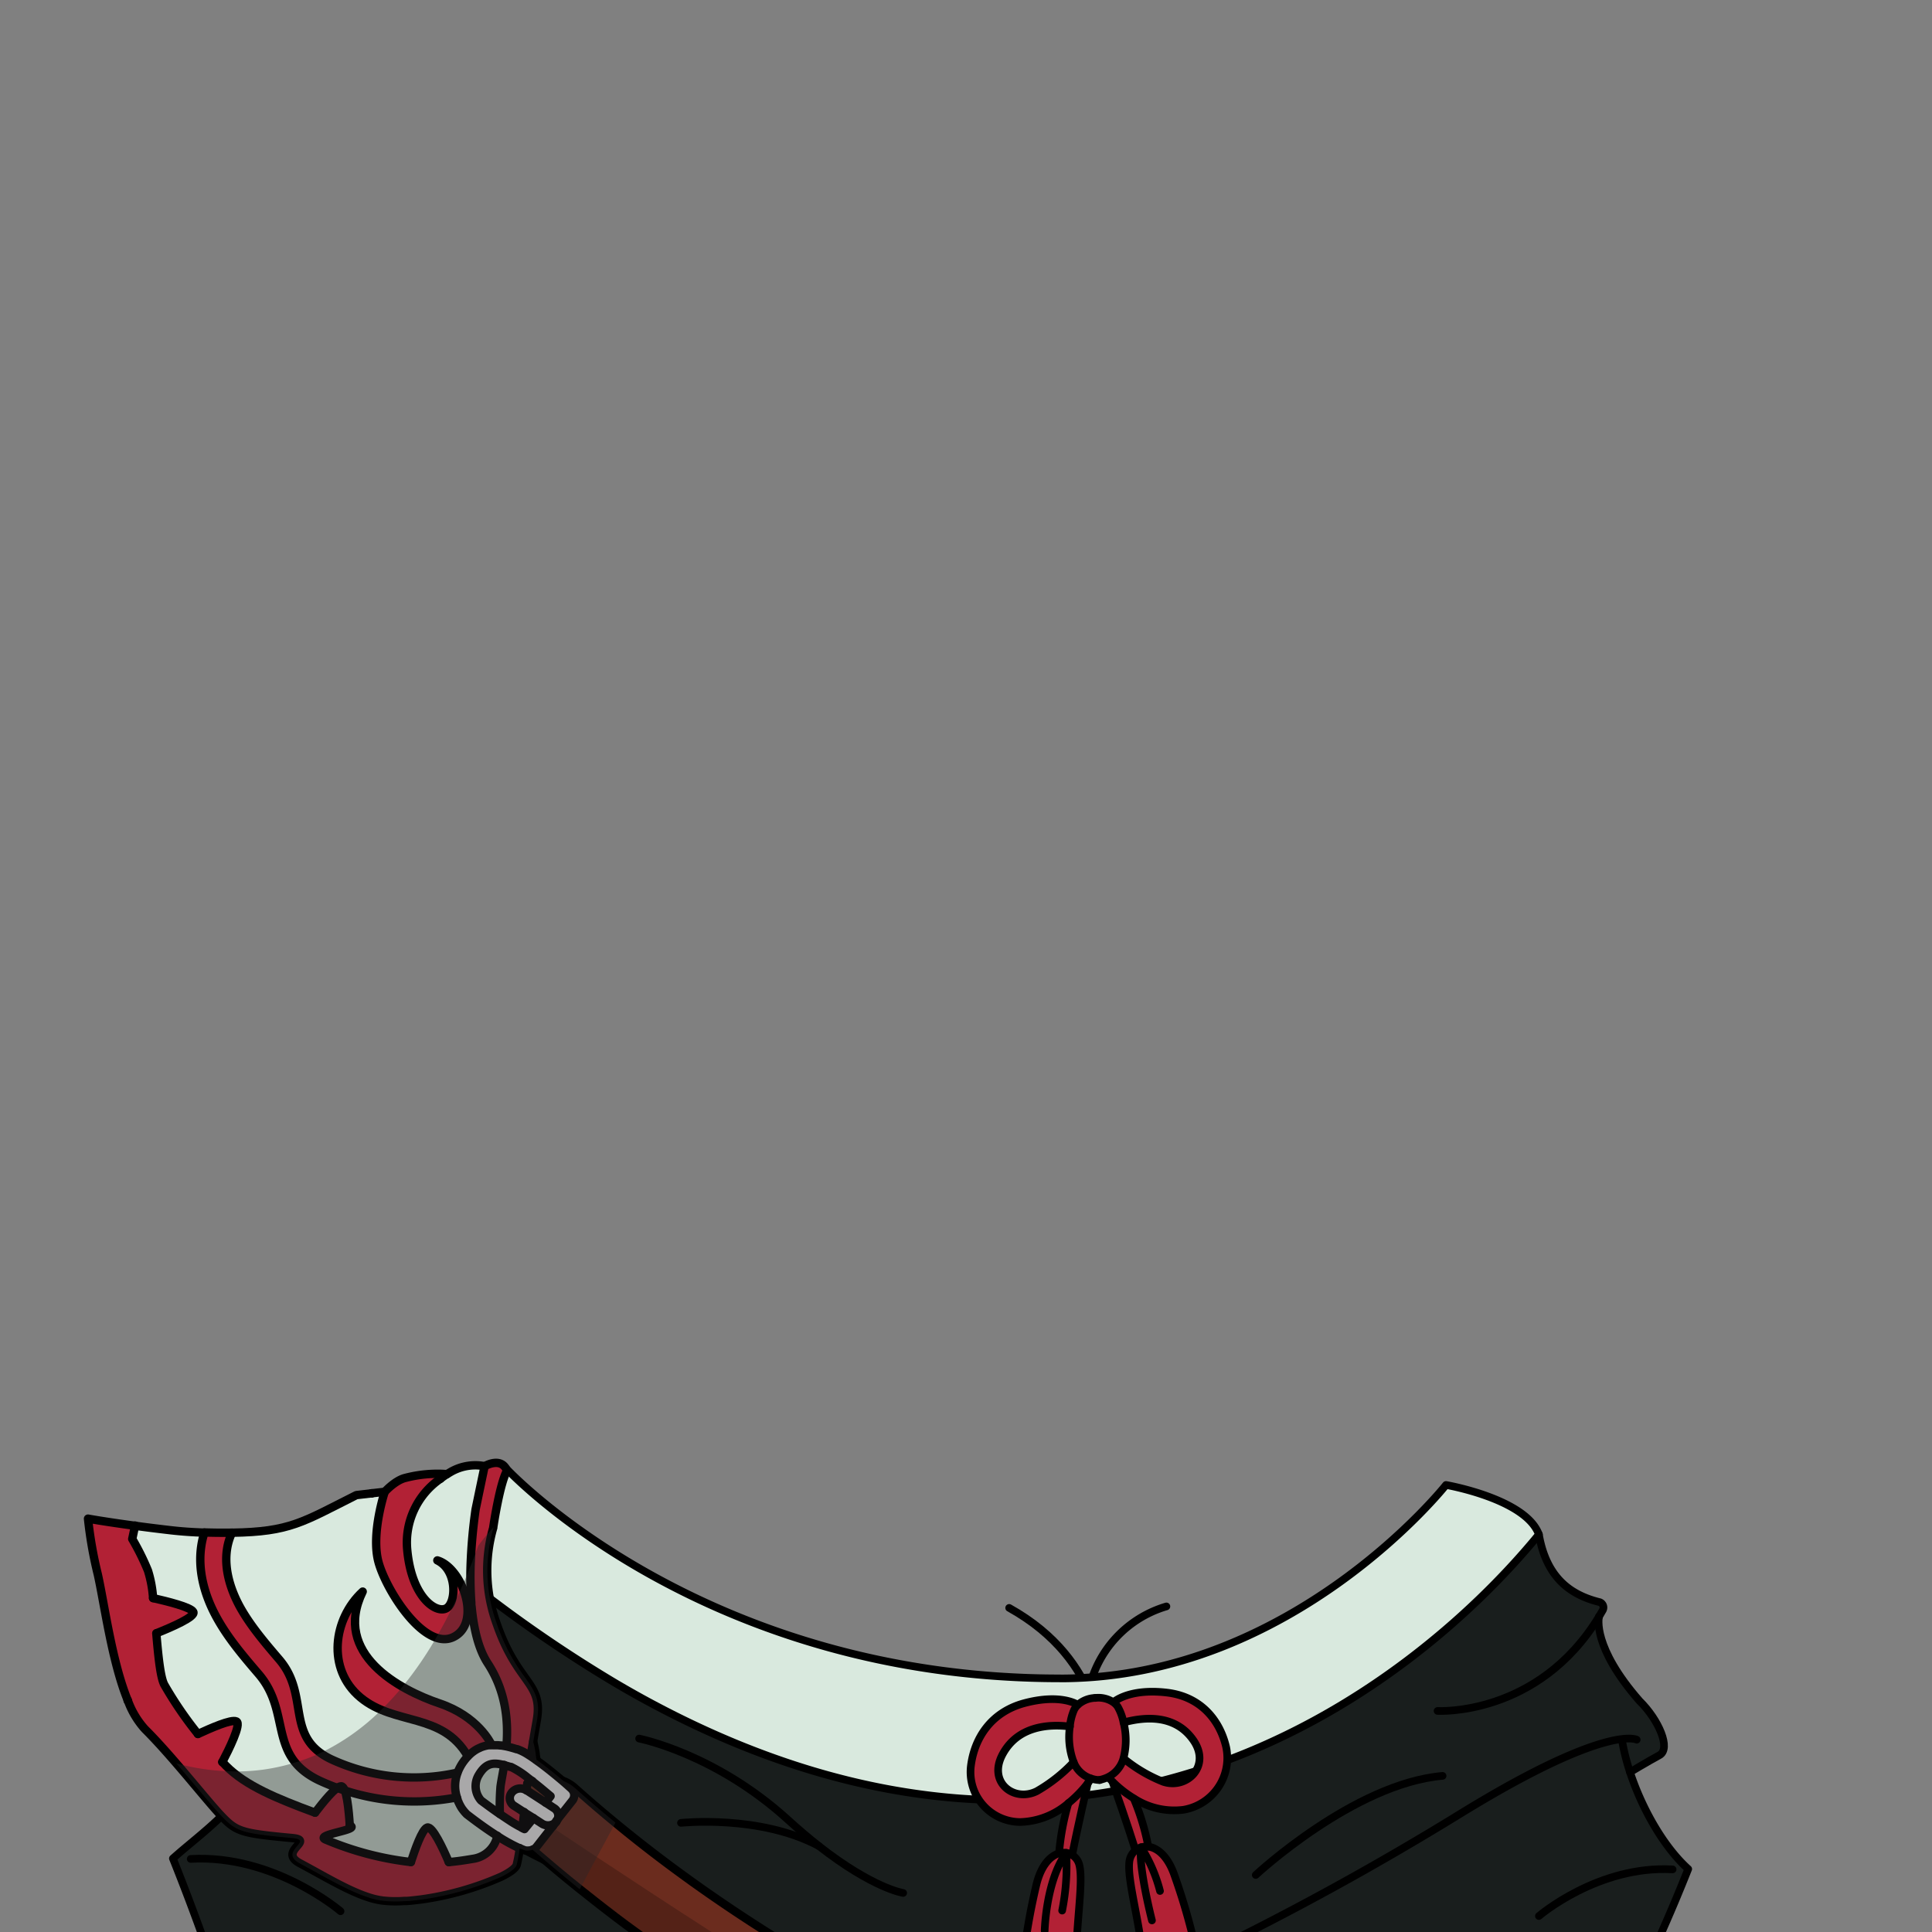 <svg xmlns="http://www.w3.org/2000/svg" xmlns:xlink="http://www.w3.org/1999/xlink" viewBox="0 0 432 432">
  <rect x="0" y="0" width="432" height="432" fill="#808080" stroke="none"/>
  <defs>
    <style>.GUNDAN_GOAT_OUTFIT_GUNDAN_GOAT_OUTFIT_24_cls-1,.GUNDAN_GOAT_OUTFIT_GUNDAN_GOAT_OUTFIT_24_cls-10,.GUNDAN_GOAT_OUTFIT_GUNDAN_GOAT_OUTFIT_24_cls-3{fill:none;}.GUNDAN_GOAT_OUTFIT_GUNDAN_GOAT_OUTFIT_24_cls-2{isolation:isolate;}.GUNDAN_GOAT_OUTFIT_GUNDAN_GOAT_OUTFIT_24_cls-10,.GUNDAN_GOAT_OUTFIT_GUNDAN_GOAT_OUTFIT_24_cls-3{stroke:#000;stroke-linecap:round;stroke-linejoin:round;}.GUNDAN_GOAT_OUTFIT_GUNDAN_GOAT_OUTFIT_24_cls-3{stroke-width:1.71px;}.GUNDAN_GOAT_OUTFIT_GUNDAN_GOAT_OUTFIT_24_cls-4{fill:#191e1d;}.GUNDAN_GOAT_OUTFIT_GUNDAN_GOAT_OUTFIT_24_cls-5{fill:#d9e9de;}.GUNDAN_GOAT_OUTFIT_GUNDAN_GOAT_OUTFIT_24_cls-6{fill:#b22135;}.GUNDAN_GOAT_OUTFIT_GUNDAN_GOAT_OUTFIT_24_cls-7{clip-path:url(#GUNDAN_GOAT_OUTFIT_GUNDAN_GOAT_OUTFIT_24_clip-path);}.GUNDAN_GOAT_OUTFIT_GUNDAN_GOAT_OUTFIT_24_cls-8{fill:#fff;}.GUNDAN_GOAT_OUTFIT_GUNDAN_GOAT_OUTFIT_24_cls-9{fill:#6b2c1e;}.GUNDAN_GOAT_OUTFIT_GUNDAN_GOAT_OUTFIT_24_cls-10{stroke-width:1.87px;}.GUNDAN_GOAT_OUTFIT_GUNDAN_GOAT_OUTFIT_24_cls-11{opacity:0.22;}.GUNDAN_GOAT_OUTFIT_GUNDAN_GOAT_OUTFIT_24_cls-11,.GUNDAN_GOAT_OUTFIT_GUNDAN_GOAT_OUTFIT_24_cls-12{mix-blend-mode:multiply;}.GUNDAN_GOAT_OUTFIT_GUNDAN_GOAT_OUTFIT_24_cls-12{fill:#282628;opacity:0.4;}</style>
    <clipPath id="clip-path">
      <polygon class="GUNDAN_GOAT_OUTFIT_GUNDAN_GOAT_OUTFIT_24_cls-1" points="171.14 441.61 0 441.61 9.38 317.08 180.52 317.08 171.14 441.61" />
    </clipPath>
  </defs>
  <g class="GUNDAN_GOAT_OUTFIT_GUNDAN_GOAT_OUTFIT_24_cls-2">
    <g id="outfit">
      <path class="GUNDAN_GOAT_OUTFIT_GUNDAN_GOAT_OUTFIT_24_cls-3" d="M225.65,359.53c21.47,11.94,20.52,31.13,20.52,31.13" />
      <path class="GUNDAN_GOAT_OUTFIT_GUNDAN_GOAT_OUTFIT_24_cls-3" d="M243.39,378.2a25,25,0,0,1,17.42-19" />
      <path class="GUNDAN_GOAT_OUTFIT_GUNDAN_GOAT_OUTFIT_24_cls-4" d="M170.57,437.06,48,440.7S44,428.87,38.66,415.56c6.19-5.57,15.73-11.92,18.75-21a54.55,54.55,0,0,0,2.07-8.21v-.16c5.14.62,12.43.82,36,15.24,6.38,3.91,12.51,7.54,18.29,10.87C141,428,170.57,437.06,170.57,437.06Z" />
      <path class="GUNDAN_GOAT_OUTFIT_GUNDAN_GOAT_OUTFIT_24_cls-4" d="M371.05,392.5c-2.66,1.43-6.58,3.8-6.58,3.8a49.72,49.72,0,0,1-1.84-7.3v-.15c-4.59.57-14.77,3.63-35.69,16.46a658,658,0,0,1-57.76,31.75h-98.6S141,428,113.74,412.27c-5.78-3.33-11.91-7-18.29-10.87-23.53-14.42-30.82-14.62-36-15.24v.16a54.55,54.55,0,0,1-2.07,8.21S53,391.86,50,390.25s.19-8.91,5-13.63c11.84-13.52,10.27-20.79,10.17-21.23v0c-.31-.48-.6-1-.89-1.5a1.43,1.43,0,0,1,.72-2.07c7.55-1.86,20.81-2,22.67-12.71,17.09,15.47,34.18,20.2,50,29.77h0v0C241.88,432,316.39,377,344.1,343.1c1.66,9.54,6.89,13.5,13.61,15.15a1.27,1.27,0,0,1,.65,1.84c-.27.45-.52.9-.8,1.34v0c-.1.39-1.49,6.87,9.05,18.91C370.89,384.57,373.71,391.06,371.05,392.5Z" />
      <path class="GUNDAN_GOAT_OUTFIT_GUNDAN_GOAT_OUTFIT_24_cls-4" d="M364.47,396.3c2.69,8.12,7.5,16.66,13,21.62-4.71,11.85-8.24,19.14-8.24,19.14H269.17a658,658,0,0,0,57.76-31.75c20.92-12.83,31.1-15.89,35.69-16.46l0,.15A48.4,48.4,0,0,0,364.47,396.3Z" />
      <path class="GUNDAN_GOAT_OUTFIT_GUNDAN_GOAT_OUTFIT_24_cls-5" d="M344.1,343.11l-1,1.22c-27.64,33.06-98.51,89.12-196.84,36.87q-4.41-2.34-8.9-5h0A324.76,324.76,0,0,1,91,342.09q-1.68-1.48-3.37-3l25.57-10.73,0,0c1.34,1.43,44.67,46.93,123.85,46.93,52,0,86.22-43.26,86.22-43.26S341.21,335.12,344.1,343.11Z" />
      <path class="GUNDAN_GOAT_OUTFIT_GUNDAN_GOAT_OUTFIT_24_cls-3" d="M209.81,437.06H369.25s3.53-7.29,8.24-19.14c-5.52-5-10.33-13.5-13-21.62a48.4,48.4,0,0,1-1.83-7.3" />
      <path class="GUNDAN_GOAT_OUTFIT_GUNDAN_GOAT_OUTFIT_24_cls-3" d="M269.17,437.06a658,658,0,0,0,57.76-31.75c20.92-12.83,31.1-15.89,35.69-16.46,2.52-.3,3.35.15,3.35.15" />
      <path class="GUNDAN_GOAT_OUTFIT_GUNDAN_GOAT_OUTFIT_24_cls-3" d="M357.56,361.43c.28-.44.53-.89.8-1.34a1.27,1.27,0,0,0-.65-1.84c-6.72-1.65-11.95-5.61-13.61-15.15" />
      <path class="GUNDAN_GOAT_OUTFIT_GUNDAN_GOAT_OUTFIT_24_cls-3" d="M321.44,382.57s22.48,1.32,36.12-21.11" />
      <path class="GUNDAN_GOAT_OUTFIT_GUNDAN_GOAT_OUTFIT_24_cls-3" d="M357.56,361.43v0c-.1.39-1.49,6.87,9.05,18.91,4.28,4.2,7.1,10.69,4.44,12.13s-6.58,3.8-6.58,3.8" />
      <path class="GUNDAN_GOAT_OUTFIT_GUNDAN_GOAT_OUTFIT_24_cls-3" d="M344.1,428.43S357.33,417.05,374,418" />
      <path class="GUNDAN_GOAT_OUTFIT_GUNDAN_GOAT_OUTFIT_24_cls-3" d="M209.81,437.06H170.57L48,440.7S44,428.87,38.66,415.56c6.19-5.57,15.73-11.92,18.75-21a54.55,54.55,0,0,0,2.07-8.21" />
      <path class="GUNDAN_GOAT_OUTFIT_GUNDAN_GOAT_OUTFIT_24_cls-3" d="M170.57,437.06s-38.71-13.34-75.12-35.66c-23.53-14.42-30.82-14.62-36-15.24-2.82-.34-3.75.16-3.75.16" />
      <path class="GUNDAN_GOAT_OUTFIT_GUNDAN_GOAT_OUTFIT_24_cls-3" d="M65.17,355.36c-.31-.48-.6-1-.89-1.5a1.43,1.43,0,0,1,.72-2.07c7.55-1.86,20.81-2,22.67-12.71" />
      <path class="GUNDAN_GOAT_OUTFIT_GUNDAN_GOAT_OUTFIT_24_cls-3" d="M101.6,375.85s-21.12,4.73-36.42-20.46" />
      <path class="GUNDAN_GOAT_OUTFIT_GUNDAN_GOAT_OUTFIT_24_cls-3" d="M65.17,355.36v0c.1.44,1.67,7.71-10.17,21.23-4.8,4.72-8,12-5,13.63s7.39,4.28,7.39,4.28" />
      <path class="GUNDAN_GOAT_OUTFIT_GUNDAN_GOAT_OUTFIT_24_cls-3" d="M76.15,427.36S61.3,414.6,42.64,415.66" />
      <path class="GUNDAN_GOAT_OUTFIT_GUNDAN_GOAT_OUTFIT_24_cls-3" d="M237.11,375.3c52,0,86.22-43.26,86.22-43.26s17.88,3.08,20.77,11.07l-1,1.22c-27.64,33.06-98.51,89.12-196.84,36.87q-4.41-2.34-8.9-5A301.07,301.07,0,0,1,91,342.09q-1.68-1.48-3.37-3l25.57-10.73,0,0c1.34,1.43,44.67,46.93,123.85,46.93" />
      <path class="GUNDAN_GOAT_OUTFIT_GUNDAN_GOAT_OUTFIT_24_cls-3" d="M142.91,388.75s17,3.31,33.34,18.21c2.44,2.22,4.72,4.14,6.84,5.81,12.09,9.48,18.86,10.5,18.86,10.5" />
      <path class="GUNDAN_GOAT_OUTFIT_GUNDAN_GOAT_OUTFIT_24_cls-3" d="M152.27,407.6s17.55-1.89,30.82,5.17" />
      <path class="GUNDAN_GOAT_OUTFIT_GUNDAN_GOAT_OUTFIT_24_cls-3" d="M280.79,419.25s21.93-20.45,41.78-22.16" />
      <path class="GUNDAN_GOAT_OUTFIT_GUNDAN_GOAT_OUTFIT_24_cls-6" d="M243.23,398.75s-2.2,9.42-3.49,16a3.22,3.22,0,0,0-1.32-.47,3.87,3.87,0,0,0-1.61.11,56.42,56.42,0,0,1,2.09-11.23,27.13,27.13,0,0,0,4.32-4.43Z" />
      <path class="GUNDAN_GOAT_OUTFIT_GUNDAN_GOAT_OUTFIT_24_cls-6" d="M255.14,413a3.25,3.25,0,0,0-1.24.67c-1.83-5.87-4.69-14-5.12-15.22a25.08,25.08,0,0,0,4.74,3.68,53.44,53.44,0,0,1,3.24,10.74A4.17,4.17,0,0,0,255.14,413Z" />
      <path class="GUNDAN_GOAT_OUTFIT_GUNDAN_GOAT_OUTFIT_24_cls-6" d="M256.76,412.91c2,.27,4.19,2,5.67,5.91a140.7,140.7,0,0,1,5.18,18.1s-6,4.45-11.92,2.41c-.64-9-3.67-18.78-3.17-23a3.87,3.87,0,0,1,1.38-2.59,3.25,3.25,0,0,1,1.24-.67A4.17,4.17,0,0,1,256.76,412.91Z" />
      <path class="GUNDAN_GOAT_OUTFIT_GUNDAN_GOAT_OUTFIT_24_cls-6" d="M274.11,390.62c-1.46-6.16-5.81-11.3-13.31-12.16-8.51-1-11.85,2.14-11.85,2.14a6,6,0,0,0-4-.94,6.16,6.16,0,0,0-3.9,1.54s-3.65-2.59-12-.36c-7.36,2-11.12,7.74-11.91,14.06a11.19,11.19,0,0,0,11,12.51,17.2,17.2,0,0,0,10.82-4.23,27.13,27.13,0,0,0,4.32-4.43h0c.49-.65.75-1.06.75-1.06a7.05,7.05,0,0,0,1.91.34,8.21,8.21,0,0,0,1.87-.62,14.31,14.31,0,0,0,1,1.08,25.08,25.08,0,0,0,4.74,3.68,16.54,16.54,0,0,0,11,2.5A11.75,11.75,0,0,0,274.11,390.62Zm-42.25,9.88c-5.06,2.56-11.05-1.93-7.71-8.18s10-6.88,15.08-6.27a15.87,15.87,0,0,0,.84,7.95A35.46,35.46,0,0,1,231.86,400.5Zm28.22-2.13a33.21,33.21,0,0,1-8.83-5.21,16.09,16.09,0,0,0,0-8c5-1.36,11.67-1.74,15.63,4S265.38,400.16,260.08,398.37Z" />
      <path class="GUNDAN_GOAT_OUTFIT_GUNDAN_GOAT_OUTFIT_24_cls-6" d="M239.74,414.77a3.65,3.65,0,0,1,1.64,2.37c1,4.14-1,14.34-.69,23.31-5.66,2.92-12.08-.6-12.08-.6a145.26,145.26,0,0,1,3.21-18.73c1.06-4.12,3.08-6.16,5-6.71a3.87,3.87,0,0,1,1.61-.11A3.22,3.22,0,0,1,239.74,414.77Z" />
      <path class="GUNDAN_GOAT_OUTFIT_GUNDAN_GOAT_OUTFIT_24_cls-3" d="M244.91,379.66a6.16,6.16,0,0,0-3.9,1.54,4,4,0,0,0-.85,1.15,12.16,12.16,0,0,0-.93,3.7,15.87,15.87,0,0,0,.84,7.95,6.21,6.21,0,0,0,3.91,3.69,7.05,7.05,0,0,0,1.91.34" />
      <path class="GUNDAN_GOAT_OUTFIT_GUNDAN_GOAT_OUTFIT_24_cls-3" d="M243.23,398.75c.49-.65.75-1.06.75-1.06" />
      <path class="GUNDAN_GOAT_OUTFIT_GUNDAN_GOAT_OUTFIT_24_cls-3" d="M241,381.2s-3.65-2.59-12-.36c-7.36,2-11.12,7.74-11.91,14.06a11.19,11.19,0,0,0,11,12.51,17.2,17.2,0,0,0,10.82-4.23,27.13,27.13,0,0,0,4.32-4.43" />
      <path class="GUNDAN_GOAT_OUTFIT_GUNDAN_GOAT_OUTFIT_24_cls-3" d="M239.23,386.05c-5-.61-11.75,0-15.08,6.27s2.65,10.74,7.71,8.18a35.46,35.46,0,0,0,8.21-6.5" />
      <path class="GUNDAN_GOAT_OUTFIT_GUNDAN_GOAT_OUTFIT_24_cls-3" d="M244.91,379.66a6,6,0,0,1,4,.94,4,4,0,0,1,1,1,11.6,11.6,0,0,1,1.31,3.53,16.09,16.09,0,0,1,0,8,6.67,6.67,0,0,1-3.49,4.25,8.21,8.21,0,0,1-1.87.62" />
      <path class="GUNDAN_GOAT_OUTFIT_GUNDAN_GOAT_OUTFIT_24_cls-3" d="M249,380.6s3.34-3.12,11.85-2.14c7.5.86,11.85,6,13.31,12.16a11.75,11.75,0,0,1-9.54,14.05,16.54,16.54,0,0,1-11-2.5,25.08,25.08,0,0,1-4.74-3.68,14.31,14.31,0,0,1-1-1.08" />
      <path class="GUNDAN_GOAT_OUTFIT_GUNDAN_GOAT_OUTFIT_24_cls-3" d="M251.23,385.15c5-1.36,11.67-1.74,15.63,4s-1.48,11.05-6.78,9.26a33.21,33.21,0,0,1-8.83-5.21" />
      <path class="GUNDAN_GOAT_OUTFIT_GUNDAN_GOAT_OUTFIT_24_cls-3" d="M236.81,414.41c-1.91.55-3.93,2.59-5,6.71a145.26,145.26,0,0,0-3.21,18.73s6.42,3.52,12.08.6c-.32-9,1.64-19.17.69-23.31a3.65,3.65,0,0,0-1.64-2.37,3.22,3.22,0,0,0-1.32-.47A3.87,3.87,0,0,0,236.81,414.41Z" />
      <path class="GUNDAN_GOAT_OUTFIT_GUNDAN_GOAT_OUTFIT_24_cls-3" d="M239.74,414.77c1.29-6.6,3.49-16,3.49-16h0" />
      <path class="GUNDAN_GOAT_OUTFIT_GUNDAN_GOAT_OUTFIT_24_cls-3" d="M238.9,403.18a56.42,56.42,0,0,0-2.09,11.23h0" />
      <path class="GUNDAN_GOAT_OUTFIT_GUNDAN_GOAT_OUTFIT_24_cls-3" d="M256.76,412.91c2,.27,4.19,2,5.67,5.91a140.7,140.7,0,0,1,5.18,18.1s-6,4.45-11.92,2.41c-.64-9-3.67-18.78-3.17-23a3.87,3.87,0,0,1,1.38-2.59,3.25,3.25,0,0,1,1.24-.67A4.17,4.17,0,0,1,256.76,412.91Z" />
      <path class="GUNDAN_GOAT_OUTFIT_GUNDAN_GOAT_OUTFIT_24_cls-3" d="M253.9,413.71c-1.83-5.87-4.69-14-5.12-15.22" />
      <path class="GUNDAN_GOAT_OUTFIT_GUNDAN_GOAT_OUTFIT_24_cls-3" d="M253.52,402.17a53.44,53.44,0,0,1,3.24,10.74h0" />
      <path class="GUNDAN_GOAT_OUTFIT_GUNDAN_GOAT_OUTFIT_24_cls-3" d="M233.59,431.72s.25-11.08,4.83-17.42a52.09,52.09,0,0,1-.92,12.91" />
      <path class="GUNDAN_GOAT_OUTFIT_GUNDAN_GOAT_OUTFIT_24_cls-3" d="M257.58,429.41s-3.09-12.06-2.44-16.37a34.13,34.13,0,0,1,4.24,9.79" />
      <g class="GUNDAN_GOAT_OUTFIT_GUNDAN_GOAT_OUTFIT_24_cls-7">
        <path class="GUNDAN_GOAT_OUTFIT_GUNDAN_GOAT_OUTFIT_24_cls-6" d="M93.21,359.34c0,1.39.05,2.76.14,4.1a55.43,55.43,0,0,0,3.58,17,31.92,31.92,0,0,0,5.49,9.37l.21.22a17.53,17.53,0,0,0,2.41,2.26,13,13,0,0,0,4.42,2.29h0a10.6,10.6,0,0,0,2.91.41h.31a6.69,6.69,0,0,0,.9-.07,11.93,11.93,0,0,0,5.4-2.09c.26-.18.51-.36.77-.56a.51.51,0,0,0,0-.13,26.83,26.83,0,0,0-.53-2.67c.22-1.31.49-2.89.82-4.8,1.48-8.56-4.33-7.95-9.08-21.86a34.53,34.53,0,0,1-.65-21.19s1.41-9.67,3.08-12.73c-1.28-3.22-5-1-5-1l-1.21,5.78c.3-2.48.58-4.55.76-5.88a10.14,10.14,0,0,0-4.75.37c-5.29,5.41-9.06,15.35-9.79,27C93.26,356.51,93.21,357.92,93.21,359.34Z" />
        <path class="GUNDAN_GOAT_OUTFIT_GUNDAN_GOAT_OUTFIT_24_cls-8" d="M128.45,400.74a1.67,1.67,0,0,0-.08-.2l-.1-.2-.11-.14,0,0s0,0,0,0a.12.12,0,0,0,0-.05s0,0,0,0L128,400a.81.81,0,0,0-.16-.16l-1-.9a2.32,2.32,0,0,1-.25-.22h0c-.16-.14-.34-.28-.52-.45h0c-1-.89-2.33-2-3.67-3l-.82-.63c-.27-.21-.54-.4-.81-.6s-.53-.4-.79-.59l-.31-.21-.17-.12a.91.91,0,0,1-.16-.11l-.31-.19a3.55,3.55,0,0,0-.31-.23h0c-.14-.08-.27-.17-.4-.26a11.84,11.84,0,0,0-2.49-1.26l-.14,0a24.75,24.75,0,0,0-2.39-.65l-.61-.11-.4-.07h0l-.15,0-.69-.06-.51,0h-.16l-.39,0a1.79,1.79,0,0,0-.4,0l-.47,0h-.15c-.2,0-.41.07-.61.12h0c-.2,0-.4.1-.6.17a6.37,6.37,0,0,0-.61.23h0a7.25,7.25,0,0,0-1,.51,2.25,2.25,0,0,1-.21.12l0,0a.85.85,0,0,1-.19.14l-.34.25,0,0a6.69,6.69,0,0,0-.58.5c-.16.14-.31.29-.47.46a11.57,11.57,0,0,0-.91,1.1,10.45,10.45,0,0,0-.82,1.31,9.07,9.07,0,0,0-.57,1.29,8.39,8.39,0,0,0-.41,4.25c0,.21.08.43.13.63s.11.41.17.61.1.33.16.49l0,.09c.05.13.1.26.16.38s0,.12.07.17.17.34.25.51c.18.33.37.64.56.93s.39.51.58.73l.29.31a1.09,1.09,0,0,0,.19.18c.52.39,3.48,2.71,6.77,4.8a37.29,37.29,0,0,0,5,2.76c.23.1.46.18.68.26a3.57,3.57,0,0,0,.38.14,2,2,0,0,0,.4.1,1.9,1.9,0,0,0,.41,0,2.61,2.61,0,0,0,1-.19,2.51,2.51,0,0,0,.73-.46l.19-.22,3.67-4.66c0-.1-.08-.2-.11-.3a2.52,2.52,0,0,0,.87-.65l0-.05.06-.08,3.6-4.56h0a1.45,1.45,0,0,0,.19-.29c0-.1.1-.21.14-.31a2,2,0,0,0,.1-.86A2.71,2.71,0,0,0,128.45,400.74ZM117.33,409l-.26-.13-.26-.14h0l-1-.57c-.35-.19-.71-.41-1.07-.63l-.73-.47h0l-.56-.36c-.37-.24-.74-.48-1.1-.73l-.54-.36h0l-.63-.43-2.25-1.64c-.5-.37-.92-.7-1.26-1a5.49,5.49,0,0,1-.41-.54l0-.08a3.94,3.94,0,0,1-.27-.51,1.24,1.24,0,0,1-.1-.2l0-.08-.12-.33c0-.1-.07-.21-.1-.33a4,4,0,0,1-.12-.72,4.37,4.37,0,0,1,.08-1.33,1.44,1.44,0,0,1,.08-.33c0-.11.06-.23.1-.34a5.77,5.77,0,0,1,.3-.69c.06-.12.13-.24.2-.36a5.74,5.74,0,0,1,.36-.55,4.78,4.78,0,0,1,1.59-1.47,2,2,0,0,1,.33-.15h0a5.35,5.35,0,0,1,3.27.1l.69.19.74.22.11,0h0a18.16,18.16,0,0,1,3.73,2.39l1,.77c.68.54,1.39,1.1,2.11,1.7s1.34,1.11,2,1.67h0l-.06.07L122,403.07l-3.74-2.42-.53-.34-.06,0a2.49,2.49,0,0,0-2.4-.17l-.3.17a1.86,1.86,0,0,0-.27.22,1.2,1.2,0,0,0-.27.28h0A2,2,0,0,0,114,402a2.1,2.1,0,0,0,1,1.75l2.22,1.43,2.07,1.35Zm-2.9-8.22A2,2,0,0,0,114,402a2,2,0,0,1,.43-1.23Z" />
        <path class="GUNDAN_GOAT_OUTFIT_GUNDAN_GOAT_OUTFIT_24_cls-5" d="M30.21,341.12l-.64,3a55.79,55.79,0,0,1,3.52,7.09,26.79,26.79,0,0,1,1.14,6.13h0c3,.68,8.45,2,9,3.09s-5,3.47-8.23,4.76c.43,5.06.91,9.86,1.79,11.5a85.22,85.22,0,0,0,7.51,11c2.8-1.28,7.53-3.31,8.61-2.82s-1.71,6.34-3.15,9.09c.27.29.55.59.84.88,4.31,4.37,11.31,7.3,19.9,10.46,1.81-2.37,4.68-5.87,5.83-5.91s1.73,5.53,1.93,8.74c2.68,1-8.19,2-5.3,3.19a69,69,0,0,0,19,5c.89-2.75,2.51-7.34,3.64-7.72s3.56,4.74,4.83,7.73c1.86-.16,3.62-.43,5.33-.72a6.52,6.52,0,0,0,5.54-5.16c-3.29-2.09-6.25-4.41-6.76-4.81a1.06,1.06,0,0,1-.2-.17,8.78,8.78,0,0,1-2.1-3.61,50.44,50.44,0,0,1-30.82-3.8c-11.55-5.52-6.17-15.19-13.47-23.74-3.38-3.95-6.89-8.05-9.46-12.75-3-5.48-4.16-11-3.39-16a17.15,17.15,0,0,1,.71-2.95c-2.82-.09-5.34-.28-7.5-.53Q33.64,341.59,30.21,341.12Z" />
        <path class="GUNDAN_GOAT_OUTFIT_GUNDAN_GOAT_OUTFIT_24_cls-5" d="M91.06,346.58a23.36,23.36,0,0,0,2.29,8.56c2.09,4,5,5.28,6.43,4.49,2.23-1.22,2.55-8.48-2-10.72,3.41,1,6.38,5.95,6.73,10.4l.92-.07a7.36,7.36,0,0,1-.06-.82c-.36-6.17.81-17.34,1.73-24.78.3-2.48.58-4.55.76-5.88a10.14,10.14,0,0,0-4.75.37,13.46,13.46,0,0,0-2.65,1.17l-.49.4a6.79,6.79,0,0,1-1.51.95A17.31,17.31,0,0,0,91.06,346.58Z" />
        <path class="GUNDAN_GOAT_OUTFIT_GUNDAN_GOAT_OUTFIT_24_cls-6" d="M100,329.7s-8.27-2-14.1,3.79c-3.24,12.16-2.1,19.92,6.79,29s14.56.8,10.88-7.19c-1.71-4.74-2.69-4.43-2.69-4.43s2.25,8-2.08,9S88,346.74,92.69,338.06A33.62,33.62,0,0,1,100,329.7Z" />
        <path class="GUNDAN_GOAT_OUTFIT_GUNDAN_GOAT_OUTFIT_24_cls-9" d="M117.74,400.31c.06-.53.12-1,.16-1.5a6,6,0,0,1,1.14-.56c.69.54,1.4,1.1,2.12,1.7s1.33,1.11,2,1.67L122,403.07Z" />
        <path class="GUNDAN_GOAT_OUTFIT_GUNDAN_GOAT_OUTFIT_24_cls-9" d="M117.22,405.18l2.06,1.35-2,2.46c-.17-.08-.35-.17-.52-.27C117,407.56,117.09,406.37,117.22,405.18Z" />
        <path class="GUNDAN_GOAT_OUTFIT_GUNDAN_GOAT_OUTFIT_24_cls-9" d="M276.47,486.89a8.55,8.55,0,0,1-7.67,5.85l-.73,0a9.83,9.83,0,0,1-2.32-.29c-.44-.11-2.16-.56-5-1.36A400.94,400.94,0,0,1,191.44,463h0c-4.68-2.42-9.48-5-14.35-7.78-5.49-3.11-10-6.45-15.61-10h0c-1.68-1.06-3.35-2.15-5-3.27l0,0L154,440.25l-2-1.35c-1.65-1.11-3.29-2.26-4.94-3.42l-2-1.37-.84-.61c-.63-.45-1.27-.91-1.9-1.38q-2.36-1.69-4.69-3.47L135.48,427,133,425.07l-3.32-2.63L127,420.29l-2.65-2.19c-1.77-1.48-3.52-3-5.27-4.5a2.51,2.51,0,0,0,.73-.46l.19-.22,3.67-4.66.76-.95,0-.05.06-.08,3.6-4.56h0a1.49,1.49,0,0,0,.2-.29c0-.1.1-.21.14-.31a2,2,0,0,0,.1-.86,2.71,2.71,0,0,0-.09-.41,1.67,1.67,0,0,0-.08-.2l-.1-.2a1.34,1.34,0,0,0-.11-.14l0,0s0-.05,0-.06,0,0,0,0L128,400a.81.81,0,0,0-.16-.16l-1-.9a2.32,2.32,0,0,1-.25-.22h0c-.16-.14-.34-.28-.52-.45a8.33,8.33,0,0,1,2.55,1.57q4.47,4,9,7.72c5.47,4.52,11,8.76,16.58,12.77.89.65,1.78,1.28,2.66,1.9,5.38,3.79,10.78,7.37,16.12,10.71,3.13,2,5.15,3.84,8.24,5.64h0q6.33,3.72,12.5,7A403.15,403.15,0,0,0,260,474c3.51,1.13,6.23,1.93,8,2.43,1.49.43,2.33.65,2.42.67C275,478.23,277.75,482.62,276.47,486.89Z" />
        <path class="GUNDAN_GOAT_OUTFIT_GUNDAN_GOAT_OUTFIT_24_cls-6" d="M111.77,405.6a57.23,57.23,0,0,1,.14-6.06c.16-1.25.51-2.92.83-4.9.44.11.92.25,1.43.41l.14,0a19,19,0,0,1,3.73,2.4l1,.77a6,6,0,0,0-1.14.56c0,.47-.1,1-.16,1.5l-.06,0a2.46,2.46,0,0,0-3.24.5,2,2,0,0,0,.56,3l2.22,1.44c-.13,1.19-.27,2.38-.41,3.54-.9-.47-1.86-1-2.84-1.66C113.23,406.58,112.47,406.08,111.77,405.6Z" />
        <path class="GUNDAN_GOAT_OUTFIT_GUNDAN_GOAT_OUTFIT_24_cls-6" d="M98.26,380.87c8.6,2.9,11.48,8.91,11.64,9.22a8.06,8.06,0,0,0-5.33,2.62c-5.66-9.87-16.36-6.81-24-13.14s-6.1-17.62.5-23.68C74.3,369.87,89.43,377.88,98.26,380.87Z" />
        <path class="GUNDAN_GOAT_OUTFIT_GUNDAN_GOAT_OUTFIT_24_cls-6" d="M116.23,413.25a36.26,36.26,0,0,1-.68,3.69c-.21.78-1.5,1.72-3.45,2.68a66.88,66.88,0,0,1-18,5.11l-1.2.14c-.69.09-1.36.15-2,.19l-.53,0a25.82,25.82,0,0,1-4.88-.1,17.21,17.21,0,0,1-3.29-.79c-4.56-1.5-9.73-4.65-15.08-7.51C62,414,70.44,411.51,65.44,411c-11.5-1.08-12.58-1.38-16.1-5.13-.24-.25-.49-.52-.75-.82-2.26-2.52-5.6-6.63-9.17-10.76h0c-2.31-2.68-4.72-5.37-7-7.64-.06-.08-.13-.14-.19-.21a19.49,19.49,0,0,1-3.66-6.25v0a.21.21,0,0,0,0-.07c-2.39-5.95-4-14-5.17-20.55-.11-.6-.22-1.18-.32-1.75-.16-.84-.31-1.66-.46-2.44-.09-.51-.19-1-.29-1.48-.05-.24-.1-.47-.14-.69-.09-.45-.18-.88-.27-1.28l-.18-.78-.32-1.48c-.25-1.19-.47-2.28-.65-3.25a66.59,66.59,0,0,1-1-6.92h0l.12,0,.34.06.32.05.19,0,.45.07c1.62.28,4.63.75,9.07,1.36l-.64,3s.44.71,1.1,2l.53,1c.1.19.19.38.29.59.29.6.61,1.26.94,2,.22.48.44,1,.66,1.52a26.79,26.79,0,0,1,1.14,6.14h0l.59.13,1.3.31,1.41.35c.71.19,1.43.39,2.11.6A13.35,13.35,0,0,1,42.77,360a1.11,1.11,0,0,1,.41.4.36.36,0,0,1,0,.25.3.3,0,0,1,0,.11.75.75,0,0,1-.07.12,2.79,2.79,0,0,1-.19.24c-.16.14-.37.32-.62.5l-.26.17c-.11.08-.23.15-.35.22l-.17.11-.09.05c-.63.37-1.38.76-2.17,1.13l-.24.12-.36.17-1.45.65c-.22.1-.45.2-.67.28-.55.25-1.08.46-1.56.65.11,1.27.21,2.52.33,3.7.06.59.12,1.18.19,1.73,0,.28.07.56.1.82.1.8.21,1.55.33,2.23.08.45.16.87.25,1.24s.18.73.28,1a5.5,5.5,0,0,0,.31.75,82.51,82.51,0,0,0,7.51,11c2.8-1.28,7.53-3.31,8.61-2.83s-1.71,6.35-3.15,9.1c.27.29.55.59.84.88a18.69,18.69,0,0,0,1.39,1.27c4.35,3.7,10.78,6.34,18.51,9.19.59-.78,1.3-1.68,2-2.54.36-.43.73-.85,1.08-1.23l0-.06c.34-.36.68-.69,1-1l.27-.26c.19-.17.37-.31.54-.44,0,0,0,0,0,0l.13-.08.07-.05.22-.12.07,0,.1,0a.85.85,0,0,1,.26-.05l.14,0,.09,0,.11.08.08.08,0,0a.76.76,0,0,1,.11.14l.05.1,0,.05a1.82,1.82,0,0,1,.13.28l0,.1a.43.43,0,0,1,0,.05.71.71,0,0,1,.07.22.25.25,0,0,1,0,.07l0,.13a4,4,0,0,1,.15.55l.06.28.12.59c.15.77.27,1.63.36,2.49l0,.35c0,.12,0,.24,0,.37s0,.27,0,.41l0,.32c0,.17,0,.35,0,.53,0,.52.07,1,.1,1.46.43.15.51.32.36.47a.47.47,0,0,1-.2.15,1.88,1.88,0,0,1-.49.22l-.21.08-.73.22-1.12.31-1.15.3-.28.07-.53.17c-1.24.39-2,.78-.95,1.2a82,82,0,0,0,11.87,3.82,51.63,51.63,0,0,0,7.11,1.21v0c.88-2.74,2.51-7.32,3.64-7.71.36-.12.83.28,1.35,1l.15.21a42.65,42.65,0,0,1,3.33,6.54c1.86-.16,3.62-.42,5.32-.72a9.1,9.1,0,0,0,1.17-.29,6.74,6.74,0,0,0,1.46-.66c.14-.09.28-.17.41-.27a4.93,4.93,0,0,0,.73-.63,7.4,7.4,0,0,0,1.78-3.31A37.29,37.29,0,0,0,116.23,413.25Z" />
        <path class="GUNDAN_GOAT_OUTFIT_GUNDAN_GOAT_OUTFIT_24_cls-6" d="M102.27,396.41a8.43,8.43,0,0,0-.11,5.49,50.44,50.44,0,0,1-30.82-3.8c-11.55-5.52-6.17-15.19-13.47-23.74-3.38-3.95-6.89-8.05-9.46-12.75-3-5.48-4.16-11-3.39-16a17.15,17.15,0,0,1,.71-2.95c1.92.06,4,.09,6.15.05a13.26,13.26,0,0,0-1.11,3.64c-.76,4.94,1.13,9.71,2.83,12.86,2.32,4.22,5.63,8.11,8.84,11.86,6.93,8.1,1.15,17.3,11.58,22.29A44.09,44.09,0,0,0,102.27,396.41Z" />
        <path class="GUNDAN_GOAT_OUTFIT_GUNDAN_GOAT_OUTFIT_24_cls-5" d="M107.54,396.17c1.48-2.05,3-2.11,5.2-1.53-.32,2-.67,3.65-.83,4.9a57.23,57.23,0,0,0-.14,6.06c-1.72-1.18-3.26-2.34-4.15-3a4.83,4.83,0,0,1-.44-5.84A3.7,3.7,0,0,1,107.54,396.17Z" />
        <path class="GUNDAN_GOAT_OUTFIT_GUNDAN_GOAT_OUTFIT_24_cls-5" d="M50.77,346.36a13.26,13.26,0,0,1,1.11-3.64c13-.2,15.75-2.36,27.8-8.41l3.44-.4h0c1.73-.19,2.92-.34,2.92-.34s-3.11,9.39-1.4,15.72,10.27,19.85,16.72,16.79c2.54-1.21,3.4-3.87,3.17-6.76l.92-.07c.45,4.89,1.51,9.5,3.6,12.71,4.11,6.32,4.62,13,4.19,18.4a12.13,12.13,0,0,0-3.35-.26c-.16-.31-3-6.32-11.64-9.22-8.83-3-24-11-17.16-25-6.6,6.06-8.12,17.34-.5,23.68s18.31,3.27,24,13.14a12.74,12.74,0,0,0-.9,1.09,10.27,10.27,0,0,0-1.4,2.61,44.09,44.09,0,0,1-28.25-3c-10.43-5-4.65-14.19-11.58-22.29-3.21-3.75-6.52-7.64-8.84-11.86C51.9,356.07,50,351.3,50.77,346.36Z" />
        <path class="GUNDAN_GOAT_OUTFIT_GUNDAN_GOAT_OUTFIT_24_cls-10" d="M126,398.25h0a8.33,8.33,0,0,1,2.55,1.57q4.47,4,9,7.72c5.47,4.52,11,8.76,16.58,12.77.89.65,1.78,1.28,2.66,1.9,5.38,3.79,10.78,7.37,16.12,10.71,3.13,2,5.15,3.84,8.24,5.64" />
        <path class="GUNDAN_GOAT_OUTFIT_GUNDAN_GOAT_OUTFIT_24_cls-10" d="M156.4,441.87,154,440.25l-2-1.35c-1.65-1.11-3.29-2.26-4.94-3.42l-2-1.37-.84-.61c-.63-.45-1.27-.91-1.9-1.38q-2.36-1.69-4.69-3.47L135.48,427,133,425.07c-1.11-.87-2.22-1.74-3.32-2.63-.89-.71-1.78-1.42-2.66-2.15l-2.65-2.19c-1.77-1.48-3.52-3-5.27-4.5" />
        <path class="GUNDAN_GOAT_OUTFIT_GUNDAN_GOAT_OUTFIT_24_cls-10" d="M117.9,398.81a6,6,0,0,1,1.14-.56" />
        <path class="GUNDAN_GOAT_OUTFIT_GUNDAN_GOAT_OUTFIT_24_cls-10" d="M116.81,408.72c.14-1.16.28-2.35.41-3.54" />
        <path class="GUNDAN_GOAT_OUTFIT_GUNDAN_GOAT_OUTFIT_24_cls-10" d="M83.13,333.9c1.73-.19,2.92-.34,2.92-.34s2.29-2.55,4.6-3.1a28.47,28.47,0,0,1,9.29-.84" />
        <path class="GUNDAN_GOAT_OUTFIT_GUNDAN_GOAT_OUTFIT_24_cls-10" d="M51.88,342.72c13-.2,15.75-2.36,27.8-8.41l3.44-.4" />
        <path class="GUNDAN_GOAT_OUTFIT_GUNDAN_GOAT_OUTFIT_24_cls-10" d="M28.54,380.21a.45.45,0,0,1,0-.08C25,371.47,23.3,358.36,21.86,352a92.76,92.76,0,0,1-2.18-12.43s3.42.64,10.53,1.6q3.43.47,8,1c2.16.25,4.68.44,7.5.53" />
        <path class="GUNDAN_GOAT_OUTFIT_GUNDAN_GOAT_OUTFIT_24_cls-10" d="M116.23,413.25a36.26,36.26,0,0,1-.68,3.69c-.21.78-1.5,1.72-3.45,2.68a66.88,66.88,0,0,1-18,5.11l-1.2.14c-.69.09-1.36.15-2,.19l-.53,0a25.82,25.82,0,0,1-4.88-.1,17.21,17.21,0,0,1-3.29-.79c-4.56-1.5-9.73-4.65-15.08-7.51C62,414,70.44,411.51,65.44,411c-11.5-1.08-12.58-1.38-16.1-5.13-.24-.25-.49-.52-.75-.82-2.26-2.52-5.6-6.63-9.17-10.76h0c-2.31-2.68-4.72-5.37-7-7.64-.06-.08-.13-.14-.19-.21a19.38,19.38,0,0,1-3.66-6.25" />
        <path class="GUNDAN_GOAT_OUTFIT_GUNDAN_GOAT_OUTFIT_24_cls-10" d="M117.74,400.31c.06-.53.12-1,.16-1.5" />
        <path class="GUNDAN_GOAT_OUTFIT_GUNDAN_GOAT_OUTFIT_24_cls-10" d="M118.67,392.56h0c.13-.79.31-1.83.53-3.13s.5-2.89.83-4.8c1.48-8.56-4.34-7.94-9.08-21.86a34.53,34.53,0,0,1-.65-21.19.66.66,0,0,0,0-.11c.16-1.07,1.49-9.75,3.06-12.62-1.28-3.23-5-1-5-1l-1.21,5.78-.81,3.9A117.29,117.29,0,0,0,105.23,350h0a81.38,81.38,0,0,0,.16,8.39c0,.28,0,.55.06.82.46,4.88,1.51,9.5,3.61,12.71,4.11,6.32,4.62,13,4.19,18.4" />
        <path class="GUNDAN_GOAT_OUTFIT_GUNDAN_GOAT_OUTFIT_24_cls-10" d="M34.23,357.34a26.79,26.79,0,0,0-1.14-6.13,55.79,55.79,0,0,0-3.52-7.09l.64-3" />
        <path class="GUNDAN_GOAT_OUTFIT_GUNDAN_GOAT_OUTFIT_24_cls-10" d="M44.25,387.71a85.22,85.22,0,0,1-7.51-11c-.88-1.64-1.36-6.44-1.79-11.5" />
        <path class="GUNDAN_GOAT_OUTFIT_GUNDAN_GOAT_OUTFIT_24_cls-10" d="M91.88,416.36a69,69,0,0,1-19-5c-2.89-1.15,8-2.2,5.3-3.19" />
        <path class="GUNDAN_GOAT_OUTFIT_GUNDAN_GOAT_OUTFIT_24_cls-10" d="M111.22,410.49a6.52,6.52,0,0,1-5.54,5.16c-1.71.29-3.47.56-5.33.72" />
        <path class="GUNDAN_GOAT_OUTFIT_GUNDAN_GOAT_OUTFIT_24_cls-10" d="M112.74,394.64c-.32,2-.67,3.65-.83,4.9a57.23,57.23,0,0,0-.14,6.06" />
        <path class="GUNDAN_GOAT_OUTFIT_GUNDAN_GOAT_OUTFIT_24_cls-10" d="M70.45,405.32c-8.59-3.16-15.59-6.09-19.9-10.46-.29-.29-.57-.59-.84-.88" />
        <path class="GUNDAN_GOAT_OUTFIT_GUNDAN_GOAT_OUTFIT_24_cls-10" d="M100.35,416.37c-1.27-3-3.67-8.13-4.83-7.73s-2.75,5-3.64,7.72" />
        <path class="GUNDAN_GOAT_OUTFIT_GUNDAN_GOAT_OUTFIT_24_cls-10" d="M78.21,408.15c-.2-3.21-.7-8.78-1.93-8.74s-4,3.54-5.83,5.91" />
        <path class="GUNDAN_GOAT_OUTFIT_GUNDAN_GOAT_OUTFIT_24_cls-10" d="M49.71,394c1.44-2.75,4.34-8.55,3.15-9.09s-5.81,1.54-8.61,2.82" />
        <path class="GUNDAN_GOAT_OUTFIT_GUNDAN_GOAT_OUTFIT_24_cls-10" d="M34.23,357.34h0c3,.68,8.45,2,9,3.09s-5,3.47-8.23,4.76" />
        <line class="GUNDAN_GOAT_OUTFIT_GUNDAN_GOAT_OUTFIT_24_cls-10" x1="83.12" y1="333.91" x2="83.13" y2="333.9" />
        <path class="GUNDAN_GOAT_OUTFIT_GUNDAN_GOAT_OUTFIT_24_cls-10" d="M28.54,380.21v0" />
        <path class="GUNDAN_GOAT_OUTFIT_GUNDAN_GOAT_OUTFIT_24_cls-10" d="M123.54,408c0,.09.08.2.11.29" />
        <path class="GUNDAN_GOAT_OUTFIT_GUNDAN_GOAT_OUTFIT_24_cls-10" d="M119.94,393.42c-.06-.38-.12-.8-.18-1.2a.51.51,0,0,0,0-.13c-.15-.94-.32-1.82-.54-2.67" />
        <path class="GUNDAN_GOAT_OUTFIT_GUNDAN_GOAT_OUTFIT_24_cls-10" d="M102.16,401.9a50.44,50.44,0,0,1-30.82-3.8c-11.55-5.52-6.17-15.19-13.47-23.74-3.38-3.95-6.89-8.05-9.46-12.75-3-5.48-4.16-11-3.39-16a17.15,17.15,0,0,1,.71-2.95c1.92.06,4,.09,6.15.05a13.26,13.26,0,0,0-1.11,3.64c-.76,4.94,1.13,9.72,2.83,12.86,2.32,4.22,5.63,8.11,8.84,11.86,6.93,8.1,1.15,17.3,11.58,22.29a44.09,44.09,0,0,0,28.25,3" />
        <path class="GUNDAN_GOAT_OUTFIT_GUNDAN_GOAT_OUTFIT_24_cls-10" d="M124.41,407.31l-.76.95L120,412.92l-.19.22a2.51,2.51,0,0,1-.73.46,2.61,2.61,0,0,1-1,.19,1.9,1.9,0,0,1-.41,0l-.4-.08a3.89,3.89,0,0,1-.38-.16c-.22-.08-.45-.16-.68-.26a37.29,37.29,0,0,1-5-2.76c-3.29-2.09-6.25-4.41-6.77-4.8a1.09,1.09,0,0,1-.19-.18l-.29-.31c-.19-.22-.38-.46-.58-.73s-.38-.6-.56-.93c-.08-.17-.17-.33-.25-.51s0-.11-.07-.17-.11-.25-.16-.38l0-.09c-.06-.16-.12-.33-.17-.49s-.11-.4-.16-.61-.09-.42-.13-.63a8.39,8.39,0,0,1,.41-4.25,9.07,9.07,0,0,1,.57-1.29,10.45,10.45,0,0,1,.82-1.31,11.57,11.57,0,0,1,.91-1.1c.16-.17.31-.32.47-.46a6.28,6.28,0,0,1,.49-.43l.09-.07,0,0,.34-.25.23-.16a2.25,2.25,0,0,0,.21-.12,4.1,4.1,0,0,1,.4-.23s0,0,0,0l.58-.27h0a4.49,4.49,0,0,1,.61-.23c.2-.07.4-.12.6-.17h0c.2-.05.41-.08.61-.12h.15l.47,0a1.79,1.79,0,0,1,.4,0l.39,0h.16l.51,0,.69.06.15,0h0l.4.07.61.11a24.75,24.75,0,0,1,2.39.65l.14,0a11.84,11.84,0,0,1,2.49,1.26l.4.25h0l.62.42a.91.91,0,0,0,.16.11l.17.12.3.23.8.57c.27.2.54.39.81.6l.82.63c1.34,1.05,2.63,2.12,3.67,3h0c.18.17.36.31.52.45h0a2.32,2.32,0,0,0,.25.22l1,.9a.81.81,0,0,1,.16.16l.08.1a.2.2,0,0,1,.06.07s0,0,0,0a1.09,1.09,0,0,1,.13.17l.1.2a1.67,1.67,0,0,1,.08.2,2.71,2.71,0,0,1,.09.41,2,2,0,0,1-.1.86c0,.1-.09.21-.14.31a1.49,1.49,0,0,1-.2.29v0l-3.6,4.55" />
        <path class="GUNDAN_GOAT_OUTFIT_GUNDAN_GOAT_OUTFIT_24_cls-10" d="M119.28,406.53l-2,2.46c-.17-.08-.35-.17-.52-.27-.9-.47-1.86-1-2.84-1.66-.74-.48-1.49-1-2.2-1.46-1.72-1.18-3.26-2.34-4.15-3a4.83,4.83,0,0,1-.44-5.84,4.31,4.31,0,0,1,.36-.55c1.48-2.05,3-2.11,5.2-1.53.44.11.92.25,1.43.41l.14,0a19,19,0,0,1,3.73,2.4l1,.77c.69.54,1.4,1.1,2.12,1.7s1.33,1.11,2,1.67L122,403.07" />
        <path class="GUNDAN_GOAT_OUTFIT_GUNDAN_GOAT_OUTFIT_24_cls-10" d="M119.28,406.53l1.92,1.25a2.48,2.48,0,0,0,1.34.38,2.45,2.45,0,0,0,1-.2,2.32,2.32,0,0,0,.87-.65l0-.05.06-.08a2,2,0,0,0-.61-2.89L122,403.07l-4.26-2.76-.06,0a2.45,2.45,0,0,0-3.24.5,2,2,0,0,0,.56,3l2.22,1.44Z" />
        <path class="GUNDAN_GOAT_OUTFIT_GUNDAN_GOAT_OUTFIT_24_cls-10" d="M98.48,330.65a17.31,17.31,0,0,0-7.42,15.93c1,10.71,6.49,14.25,8.73,13.05s2.54-8.48-2-10.72c3.42,1,6.38,5.95,6.73,10.4.23,2.89-.63,5.55-3.17,6.76-6.45,3.06-15-10.45-16.72-16.79s1.4-15.72,1.4-15.72" />
        <path class="GUNDAN_GOAT_OUTFIT_GUNDAN_GOAT_OUTFIT_24_cls-10" d="M109.9,390.1h0c-.16-.31-3-6.32-11.64-9.22-8.83-3-24-11-17.16-25-6.6,6.06-8.12,17.34-.5,23.68s18.31,3.27,24,13.14" />
        <g class="GUNDAN_GOAT_OUTFIT_GUNDAN_GOAT_OUTFIT_24_cls-11">
          <path d="M276,488s-32.17-7.68-60-21.77-92.34-57.52-92.34-57.52l-4.08,4.71s41.9,34.62,73,49.55c-23-14.5-30-23.76-30-23.76s42.41,26.61,56.72,34.63,41.54,17.27,41.54,17.27,8.82,2.94,11.9.83S276,488,276,488Z" />
        </g>
        <path class="GUNDAN_GOAT_OUTFIT_GUNDAN_GOAT_OUTFIT_24_cls-10" d="M98.49,330.65a14.66,14.66,0,0,1,2-1.35,11,11,0,0,1,7.4-1.54l.45.1" />
        <path class="GUNDAN_GOAT_OUTFIT_GUNDAN_GOAT_OUTFIT_24_cls-12" d="M137.62,407.55l-8,14.89L127,420.29l-2.65-2.19c-1.77-1.48-3.52-3-5.27-4.5a2.61,2.61,0,0,1-1,.19,1.9,1.9,0,0,1-.41,0l-.4-.08a3.89,3.89,0,0,1-.38-.16c-.22-.08-.45-.16-.68-.26a36.26,36.26,0,0,1-.68,3.69c-.21.78-1.5,1.72-3.45,2.68a66.88,66.88,0,0,1-18,5.11l-1.2.14c-.69.09-1.36.15-2,.19l-.53,0a25.82,25.82,0,0,1-4.88-.1,17.21,17.21,0,0,1-3.29-.79c-4.56-1.5-9.73-4.65-15.08-7.51C62,414,70.44,411.51,65.44,411c-11.5-1.08-12.58-1.38-16.1-5.13-.24-.25-.49-.52-.75-.82-2.26-2.52-5.6-6.63-9.17-10.76a51.46,51.46,0,0,0,12.52,1.8,43.94,43.94,0,0,0,14.09-2A43.18,43.18,0,0,0,71.61,392a50.06,50.06,0,0,0,13.61-9.63A64.92,64.92,0,0,0,90,377.14a81.16,81.16,0,0,0,7.56-11l.11-.18a114.7,114.7,0,0,0,5.68-11.32h0s0,0,0,0q1-2.22,1.91-4.59h0c.12-.29.24-.57.35-.87h0c.44-1.16.88-2.34,1.32-3.55q1.75-2.32,3.41-4.13a.66.66,0,0,1,0,.11,34.53,34.53,0,0,0,.65,21.19c4.74,13.92,10.56,13.3,9.08,21.86-.33,1.91-.61,3.48-.83,4.8.22.85.39,1.73.54,2.67a.51.51,0,0,1,0,.13c.06.4.12.82.18,1.2.26.19.53.38.79.59s.54.39.81.6l.82.63c1.34,1.05,2.63,2.12,3.67,3h0a8.33,8.33,0,0,1,2.55,1.57Q133.07,403.81,137.62,407.55Z" />
      </g>
    </g>
  </g>
</svg>